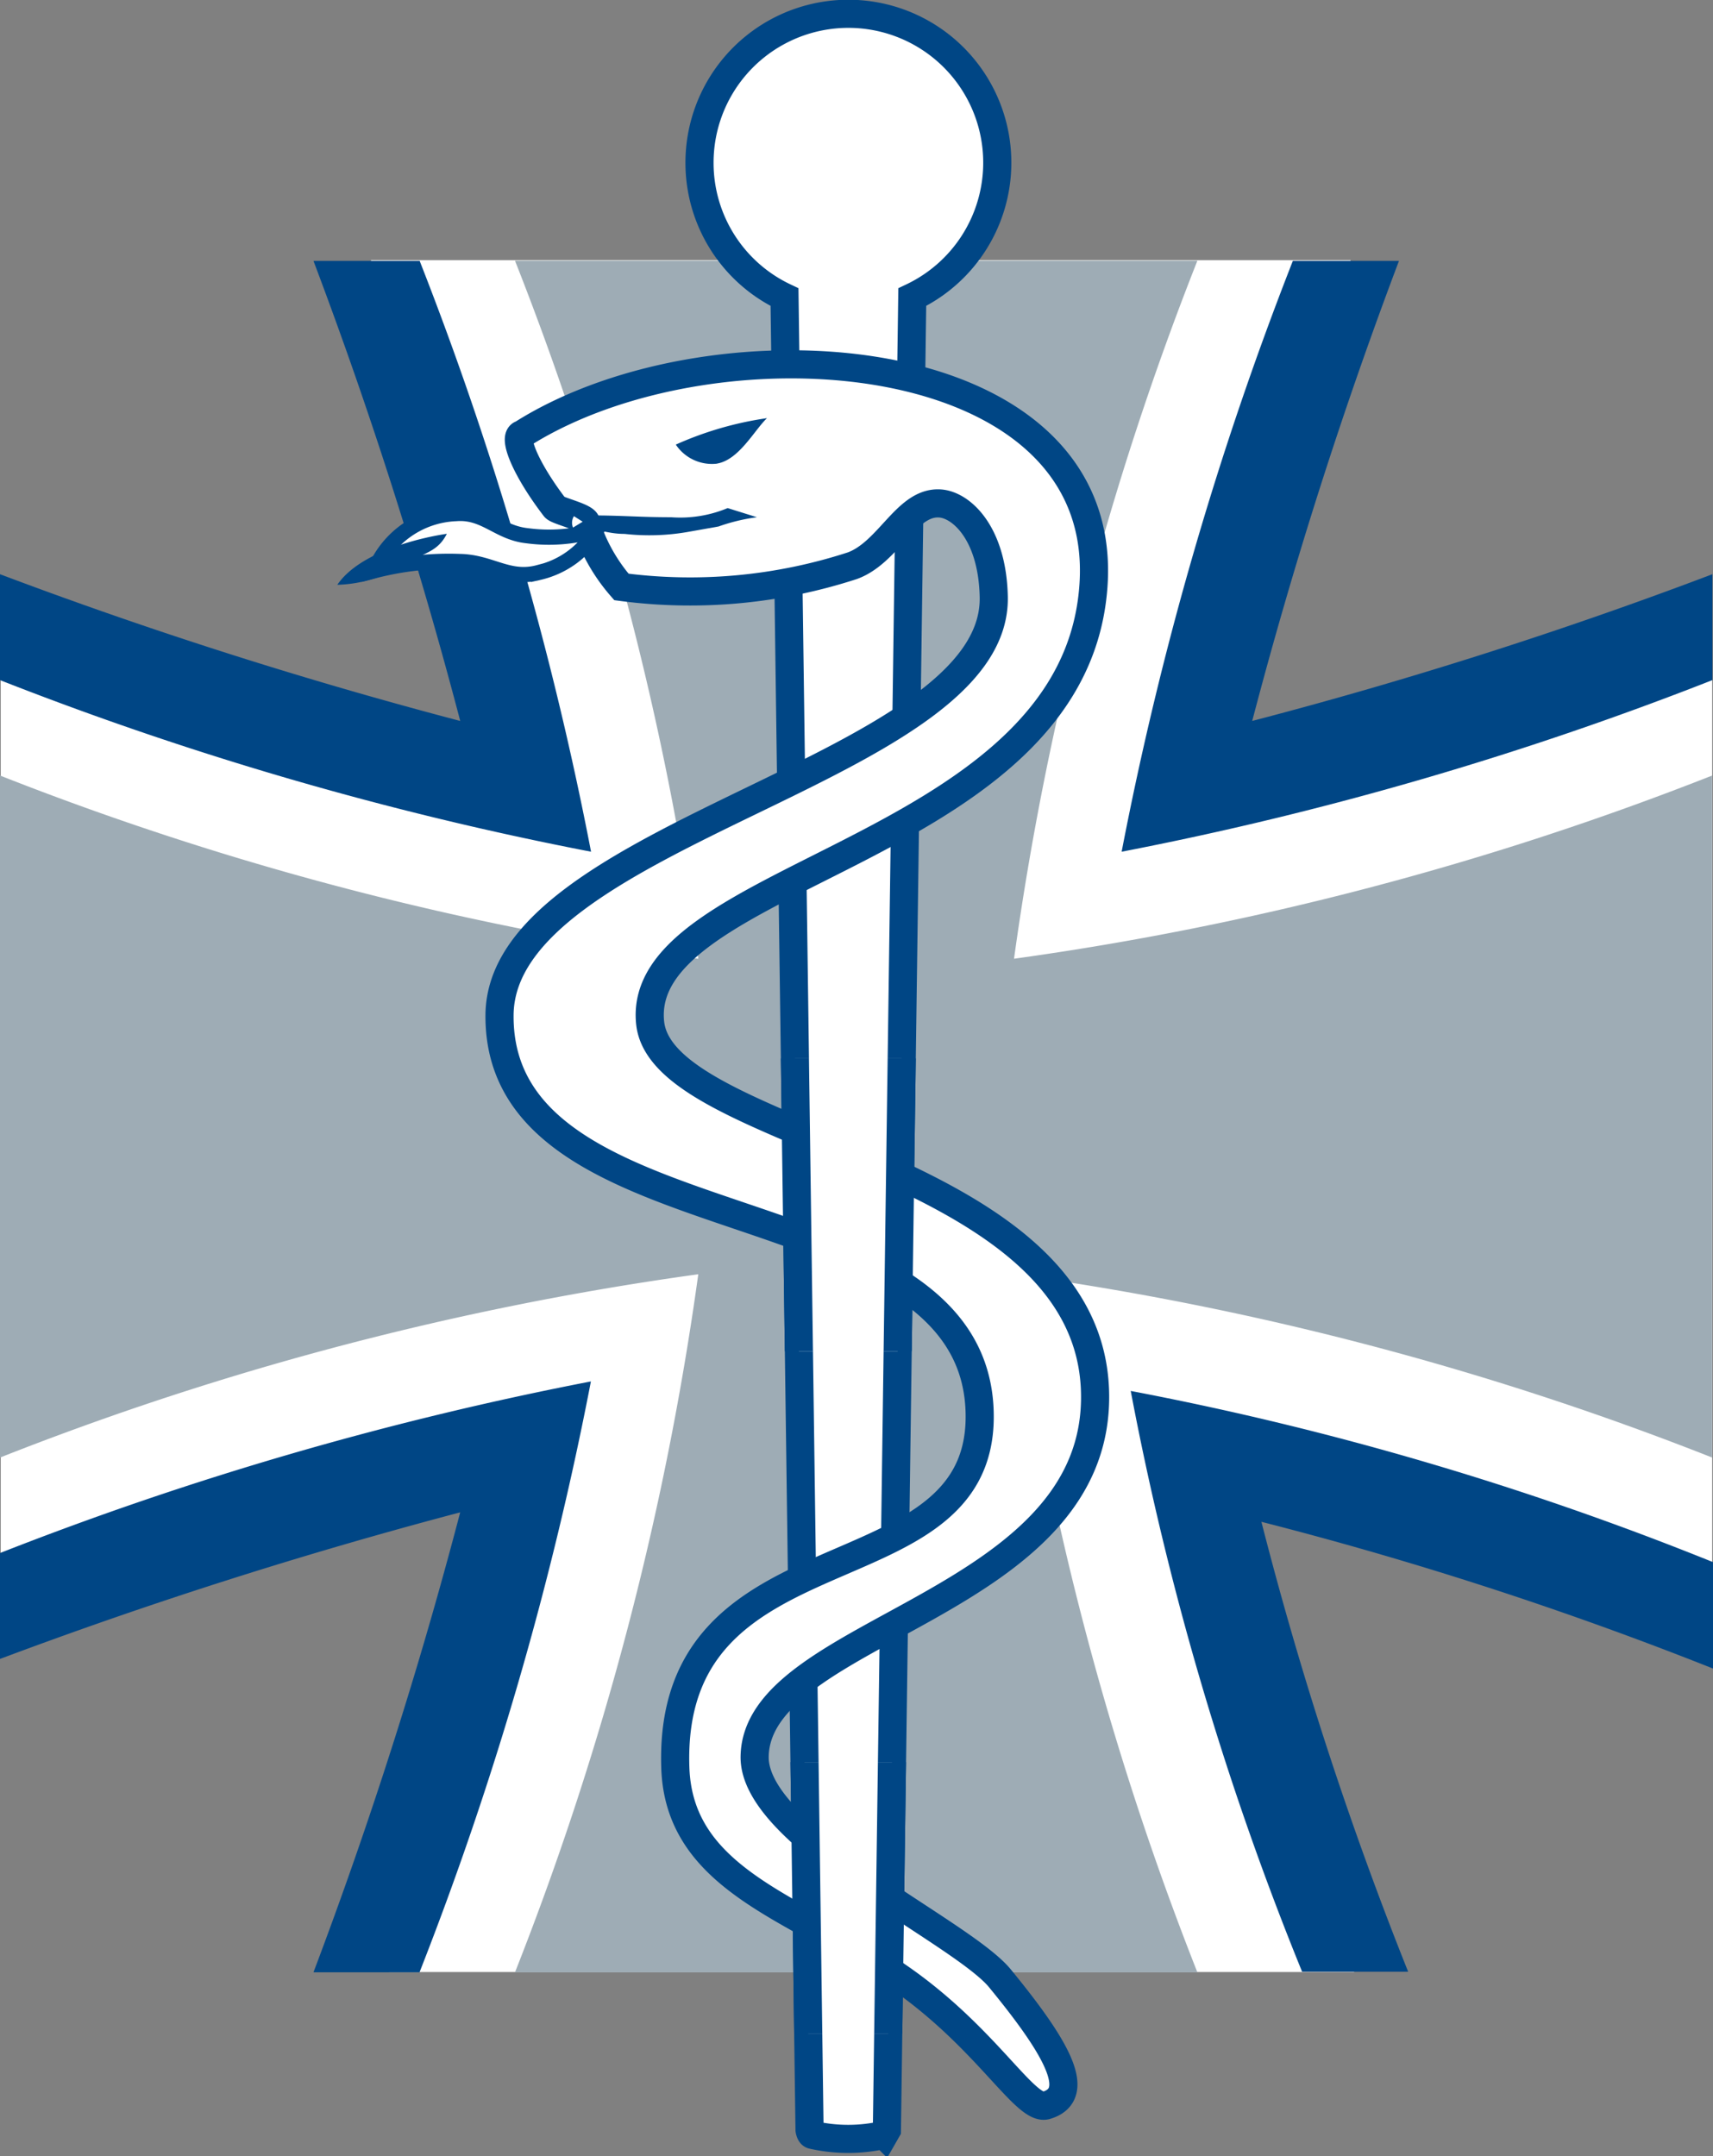 <svg xmlns="http://www.w3.org/2000/svg" xmlns:xlink="http://www.w3.org/1999/xlink" width="49.024" height="61.711" viewBox="0 0 49.024 61.711"><rect x="0" y="0" width="49.024" height="61.711" fill="#808080" stroke="none"/><defs><style>.a{fill:#fff;}.b{fill:#9eacb5;}.c{fill:#004685;}.d,.e,.g{fill:none;stroke:#004685;}.d,.g{stroke-miterlimit:2.5;}.d{stroke-width:0.805px;}.e{stroke-miterlimit:3.864;stroke-width:0.435px;}.f{clip-path:url(#a);}.g{stroke-width:0.805px;}.h{clip-path:url(#b);}</style><clipPath id="a"><path d="M741.6-111.55h5.554v-8.381H741.6Z" transform="translate(-741.601 119.931)"/></clipPath><clipPath id="b"><path d="M742.246-92.727h4.577v-7.765h-4.577Z" transform="translate(-742.246 100.492)"/></clipPath></defs><g transform="translate(0 0.005)"><path class="a" d="M10.613,7.188l4.571,15.164L.02,17.678V45.705l15.268-4.674L11.131,56.187H38.754L34.08,41.241,49,45.827V18.108l-14.814,3.91,4.467-14.83" transform="translate(0.001 0.253)"/><path class="b" d="M49,41.461A86.733,86.733,0,0,0,29.02,36.214a86.788,86.788,0,0,0,5.247,19.98H14.739a86.8,86.8,0,0,0,5.245-19.98A86.77,86.77,0,0,0,0,41.461V21.939a87.186,87.186,0,0,0,19.984,5.244A86.776,86.776,0,0,0,14.739,7.205H34.267A86.76,86.76,0,0,0,29.02,27.183,87.148,87.148,0,0,0,49,21.939" transform="translate(0 0.254)"/><path class="c" d="M35.835,20.377a129.068,129.068,0,0,0,13.171-4.2v3.031A96.184,96.184,0,0,1,32.1,24.12,96.128,96.128,0,0,1,37,7.208h3.037a131.576,131.576,0,0,0-4.2,13.169M36.1,43.3a104.208,104.208,0,0,0,4.2,12.879H37.265A86.934,86.934,0,0,1,32.36,39.554a88.777,88.777,0,0,1,16.664,4.9V47.5A106.04,106.04,0,0,0,36.1,43.3m-22.925-.272A137.3,137.3,0,0,0,0,47.225V44.194a96.185,96.185,0,0,1,16.911-4.912,96.126,96.126,0,0,1-4.905,16.913H8.971a131.357,131.357,0,0,0,4.2-13.169m0-22.649a131.575,131.575,0,0,0-4.2-13.169H12.01A96.127,96.127,0,0,1,16.915,24.12,96.121,96.121,0,0,1,0,19.208V16.177a133.771,133.771,0,0,0,13.171,4.2" transform="translate(0 0.254)"/><path class="a" d="M19.317,4.65A4.261,4.261,0,1,1,25.406,8.5L24.68,60.961l-.08.14a4.619,4.619,0,0,1-2.056,0c-.06-.018-.078-.14-.078-.14L21.75,8.5A4.25,4.25,0,0,1,19.317,4.65" transform="translate(0.702 0)"/><path class="d" d="M19.317,4.65A4.261,4.261,0,1,1,25.406,8.5L24.68,60.961l-.08.14a4.619,4.619,0,0,1-2.056,0c-.06-.018-.078-.14-.078-.14L21.75,8.5A4.25,4.25,0,0,1,19.317,4.65Z" transform="translate(0.702 0)"/><path class="a" d="M30.739,16.964c1.1-7.492-10.7-8.407-16.3-4.855-.265.052.075.96.941,2.093.08.106.993.3.887.467a5.094,5.094,0,0,0,1.019,1.81,15,15,0,0,0,6.608-.607c1.035-.376,1.535-1.81,2.471-1.784.609.008,1.538.809,1.577,2.674.106,4.951-14.1,6.727-14.144,11.968-.057,6.818,13.742,4.663,13.742,11.5,0,5.259-8.944,2.99-8.711,10.044.109,3.314,3.654,4.061,6.5,6.068,2.443,1.722,3.524,3.773,4.113,3.6,1.1-.327.228-1.743-1.32-3.633-1.113-1.364-7.051-4.045-7.023-6.348.049-3.7,9.966-4.3,9.74-10.5-.244-6.613-12.372-7.15-12.73-10.5-.449-4.214,11.587-4.855,12.634-12" transform="translate(0.498 0.316)"/><path class="d" d="M30.739,16.964c1.1-7.492-10.7-8.407-16.3-4.855-.265.052.075.96.941,2.093.08.106.993.3.887.467a5.094,5.094,0,0,0,1.019,1.81,15,15,0,0,0,6.608-.607c1.035-.376,1.535-1.81,2.471-1.784.609.008,1.538.809,1.577,2.674.106,4.951-14.1,6.727-14.144,11.968-.057,6.818,13.742,4.663,13.742,11.5,0,5.259-8.944,2.99-8.711,10.044.109,3.314,3.654,4.061,6.5,6.068,2.443,1.722,3.524,3.773,4.113,3.6,1.1-.327.228-1.743-1.32-3.633-1.113-1.364-7.051-4.045-7.023-6.348.049-3.7,9.966-4.3,9.74-10.5-.244-6.613-12.372-7.15-12.73-10.5C17.656,24.747,29.691,24.106,30.739,16.964Z" transform="translate(0.498 0.316)"/><path class="c" d="M19.84,12.858c.628-.106,1.063-.949,1.429-1.3a9.756,9.756,0,0,0-2.609.757,1.243,1.243,0,0,0,1.18.545" transform="translate(0.681 0.406)"/><path class="a" d="M16.693,14.668a4.711,4.711,0,0,1-1.984.158c-.827-.088-1.208-.7-2.038-.633a2.637,2.637,0,0,0-2.334,1.636,8.5,8.5,0,0,1,2.453-.265c.884.018,1.393.545,2.246.316a2.576,2.576,0,0,0,1.657-1.214" transform="translate(0.376 0.503)"/><path class="e" d="M16.693,14.668a4.711,4.711,0,0,1-1.984.158c-.827-.088-1.208-.7-2.038-.633a2.637,2.637,0,0,0-2.334,1.636,8.5,8.5,0,0,1,2.453-.265c.884.018,1.393.545,2.246.316A2.576,2.576,0,0,0,16.693,14.668Z" transform="translate(0.376 0.503)"/><path class="c" d="M12.448,14.75c-.262.519-.641.537-1.149.835a3.811,3.811,0,0,1-1.986.625c.786-1.151,3.135-1.46,3.135-1.46" transform="translate(0.34 0.524)"/><path class="c" d="M16.32,14.25c.9,0,1.4.052,2.3.052a3.526,3.526,0,0,0,1.618-.262l.838.262a5.368,5.368,0,0,0-1.1.265l-.889.158a6.431,6.431,0,0,1-1.8.054c-.456,0-.716-.132-1.175-.161" transform="translate(0.587 0.498)"/><g class="f" transform="translate(21.629 30.29)"><g transform="translate(-1.61 -29.919)"><path class="a" d="M0,.153A4.259,4.259,0,0,1,4.261-4.1,4.259,4.259,0,0,1,6.089,4l-.726,52.5-.08.14a4.615,4.615,0,0,1-2.056,0c-.06-.018-.078-.14-.078-.14L2.432,4A4.253,4.253,0,0,1,0,.153" transform="translate(0 4.102)"/></g><g transform="translate(-1.61 -29.919)"><path class="g" d="M0,.153A4.259,4.259,0,0,1,4.261-4.1,4.259,4.259,0,0,1,6.089,4l-.726,52.5-.08.14a4.615,4.615,0,0,1-2.056,0c-.06-.018-.078-.14-.078-.14L2.432,4A4.253,4.253,0,0,1,0,.153Z" transform="translate(0 4.102)"/></g></g><g class="h" transform="translate(22.298 50.434)"><g transform="translate(-2.279 -50.082)"><path class="a" d="M0,.153A4.259,4.259,0,0,1,4.261-4.1,4.259,4.259,0,0,1,6.089,4l-.726,52.5-.08.14a4.615,4.615,0,0,1-2.056,0c-.06-.018-.078-.14-.078-.14L2.432,4A4.253,4.253,0,0,1,0,.153" transform="translate(0 4.102)"/></g><g transform="translate(-2.279 -50.082)"><path class="g" d="M0,.153A4.259,4.259,0,0,1,4.261-4.1,4.259,4.259,0,0,1,6.089,4l-.726,52.5-.08.14a4.615,4.615,0,0,1-2.056,0c-.06-.018-.078-.14-.078-.14L2.432,4A4.253,4.253,0,0,1,0,.153Z" transform="translate(0 4.102)"/></g></g></g></svg>